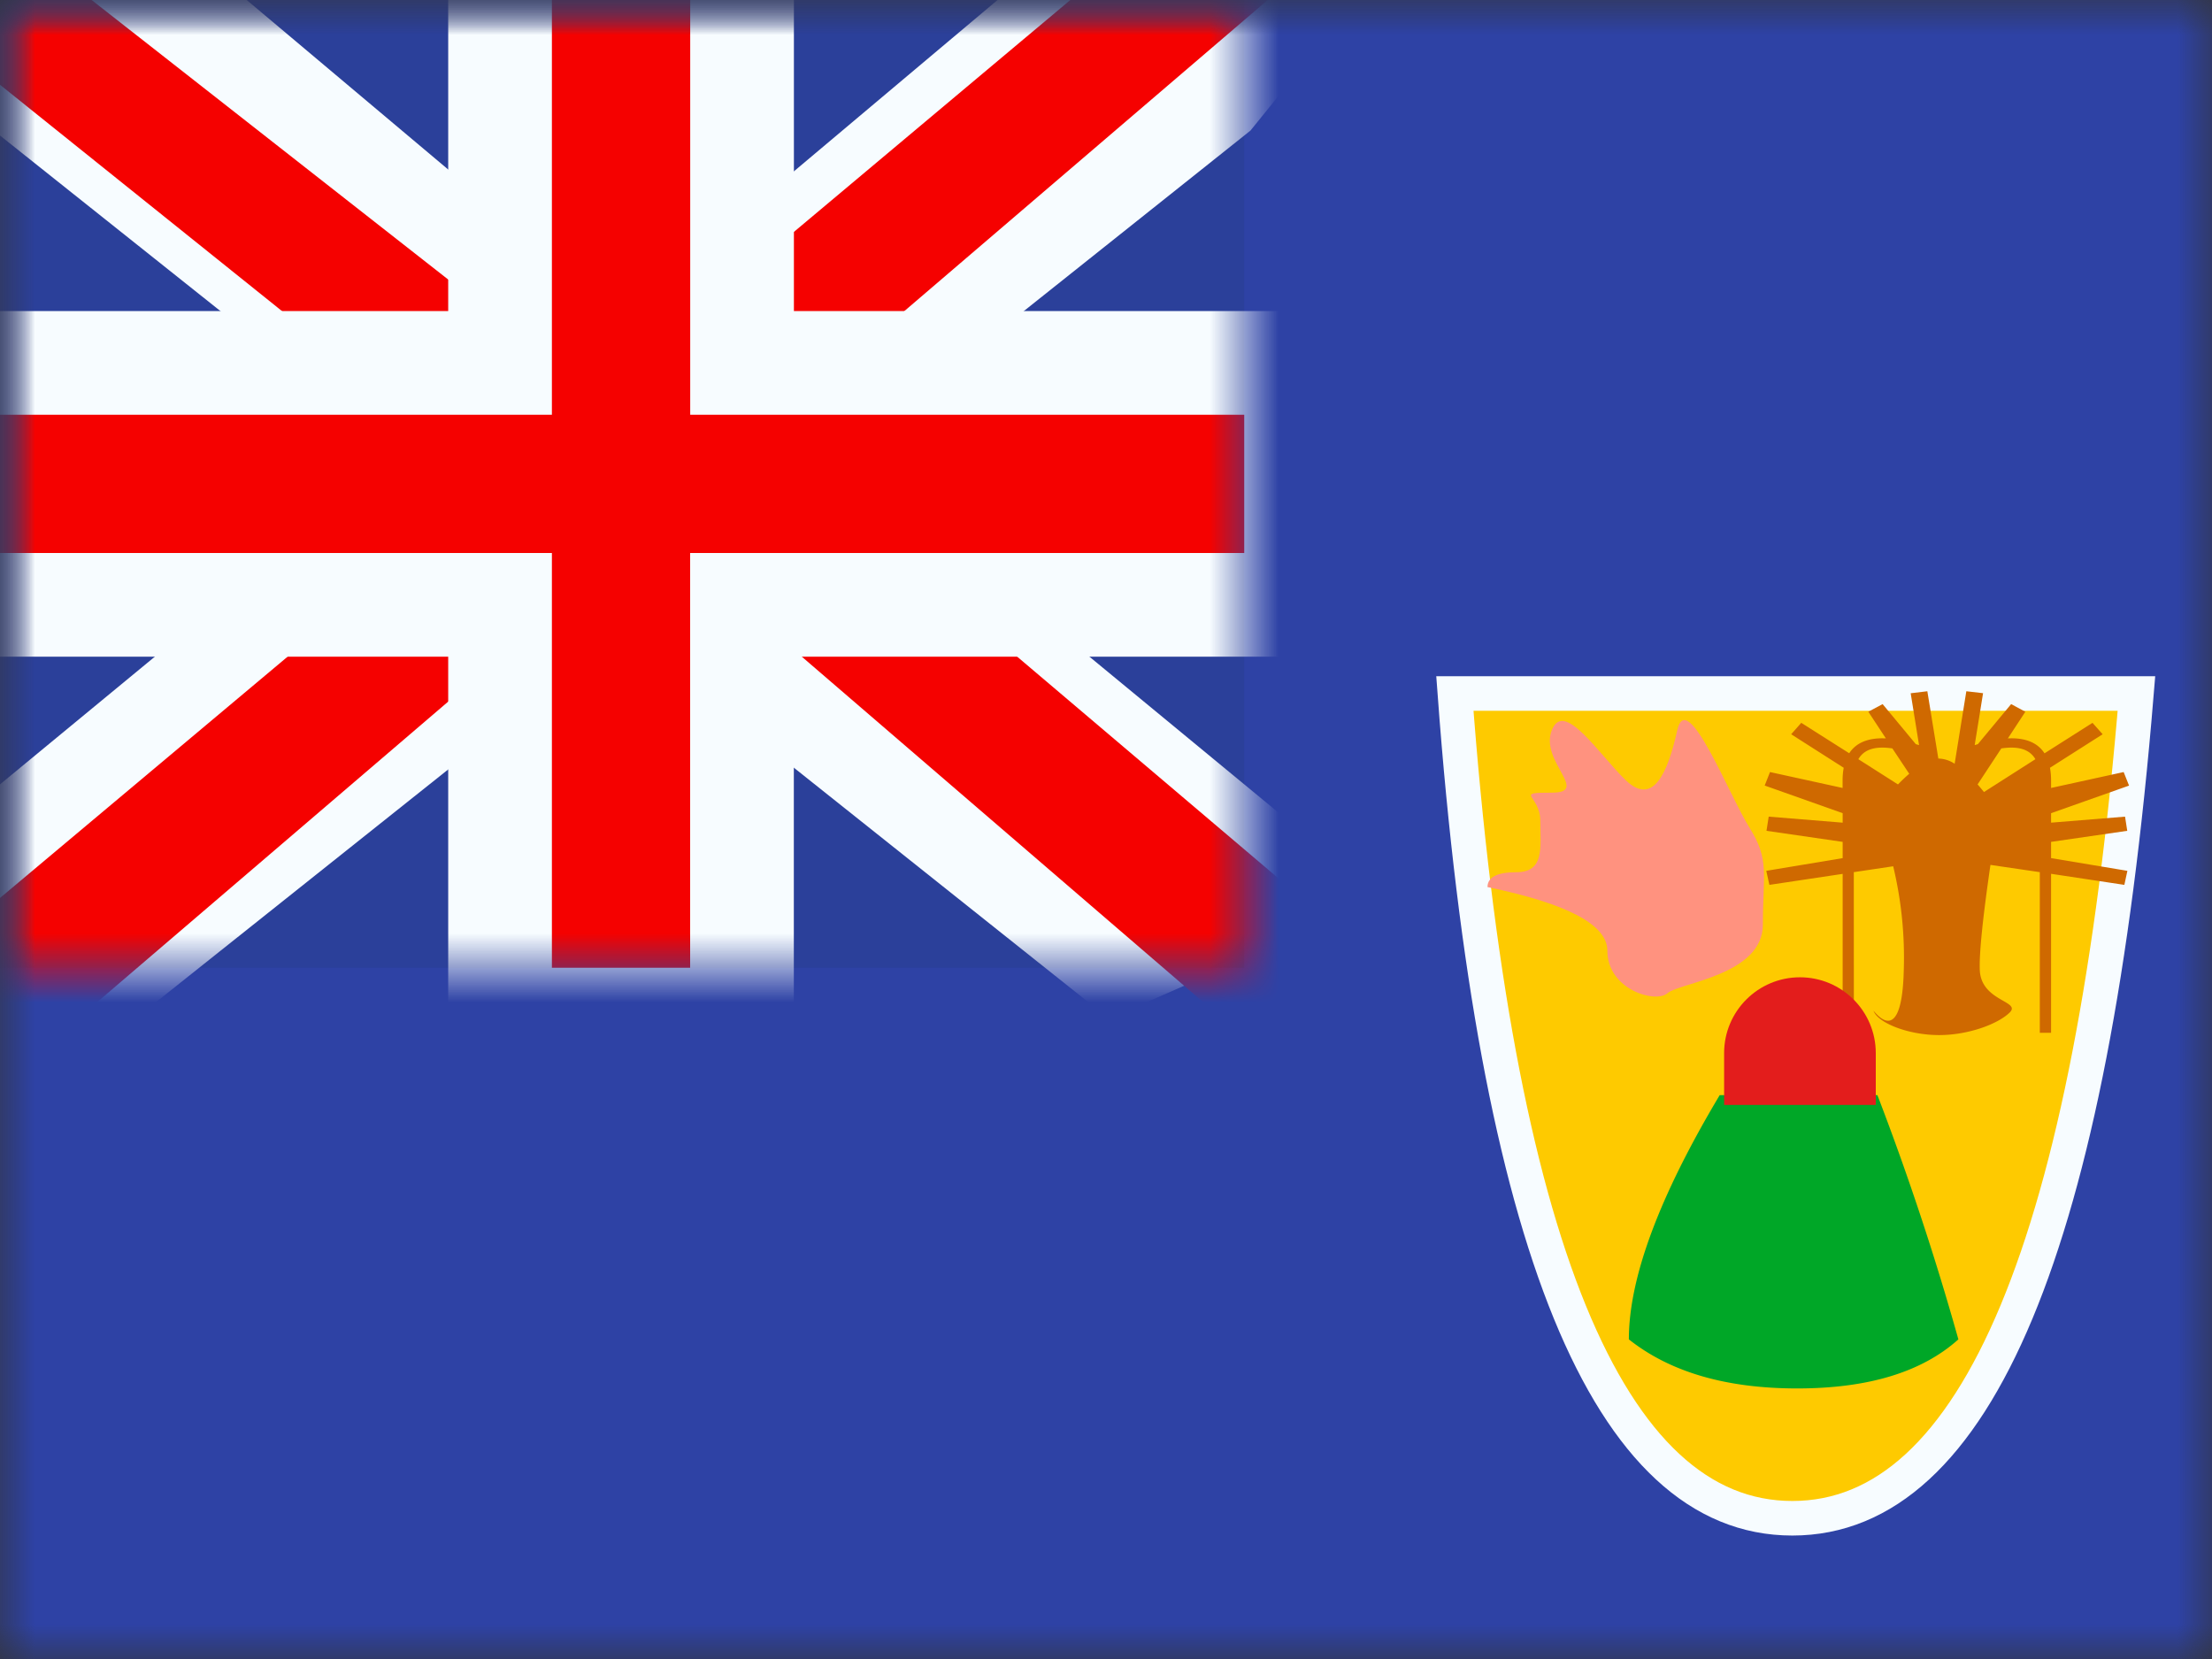 <svg xmlns="http://www.w3.org/2000/svg" xmlns:xlink="http://www.w3.org/1999/xlink" viewBox="0 0 32 24"><rect x="0" y="0" width="32" height="24" fill="#333333" stroke="none"/><defs><mask id="mantine-53zuru7re" fill="#fff"><path fill-rule="evenodd" d="M0 0h32v24H0z"/></mask><mask id="mantine-mryavculz" fill="#fff"><use fill-rule="evenodd" xlink:href="#mantine-5lvayoo4o"/></mask><mask id="mantine-nw8svmenn" fill="#fff"><use fill-rule="evenodd" xlink:href="#mantine-3grvd8ll5"/></mask><path id="mantine-5lvayoo4o" d="M0 0h32v24H0z"/><path id="mantine-3grvd8ll5" d="M0 0h18v14H0z"/></defs><g fill="none" fill-rule="evenodd" mask="url(#mantine-53zuru7re)"><use fill="#2e42a5" xlink:href="#mantine-5lvayoo4o"/><g mask="url(#mantine-mryavculz)"><path fill="#feca00" stroke="#f7fcff" stroke-width=".5" d="M21.047 10.033c.59 7.954 2.218 11.931 4.882 11.931s4.323-3.977 4.978-11.931z"/><path fill="#cf6900" d="M28.446 10l.242.028-.121.751.046-.014.481-.579.206.11-.253.386c.25-.012.43.06.53.216l.694-.441.147.165-.762.485c.01.055.016.115.016.18v.112l1.05-.23.078.196-1.128.399v.137l1.07-.087.032.205-1.102.16v.235l1.104.184-.044.203-1.06-.16v2.3h-.163v-2.324l-.714-.105c-.114.786-.165 1.295-.154 1.526.022.45.602.443.432.61-.17.166-.596.326-1.021.326-.426 0-.846-.16-.937-.327s.394.677.426-.609a5.663 5.663 0 00-.153-1.506l-.57.085.001 2.324h-.162v-2.299l-1.06.159-.045-.203 1.105-.184v-.235l-1.102-.16.032-.205 1.07.087v-.137l-1.128-.4.077-.195 1.05.23v-.112c0-.065.006-.125.016-.18l-.76-.485.146-.165.694.44c.1-.155.28-.227.53-.215l-.254-.386.207-.11.48.579.047.014-.121-.75.241-.029.159.974h.01a.44.44 0 01.226.075zm.999.983c-.082-.142-.243-.193-.493-.156l-.343.521c.03.034.06.07.092.11zm-2.561 0l.573.365c.057-.058.111-.11.163-.154l-.244-.367c-.25-.037-.41.014-.492.156z"/><path fill="#00a727" d="M24.878 15.843c-.876 1.467-1.314 2.644-1.314 3.533.597.474 1.409.71 2.435.71 1.027 0 1.804-.236 2.332-.71a40.206 40.206 0 00-1.171-3.533z"/><path fill="#e31d1c" d="M26.039 14.138c.606 0 1.097.491 1.097 1.097v.75h-2.194v-.75c0-.606.491-1.097 1.097-1.097z"/><path fill="#ff927f" d="M21.52 12.833c1.155.239 1.733.545 1.733.92 0 .564.698.767.87.615.171-.152 1.38-.259 1.38-.993s.1-.934-.193-1.4c-.294-.466-.906-2.042-1.046-1.41-.141.63-.353 1.098-.745.722-.391-.377-.894-1.173-1.07-.723-.177.45.559.903 0 .903s-.166.03-.166.41c0 .382.066.741-.349.741-.276 0-.415.072-.415.215z"/></g><g mask="url(#mantine-mryavculz)"><use fill="#2b409a" xlink:href="#mantine-3grvd8ll5"/><g mask="url(#mantine-nw8svmenn)"><g fill-rule="nonzero"><path fill="#f7fcff" d="M-2.004 13l3.96 1.737L18.09 1.889l2.09-2.582-4.236-.58-6.58 5.536-5.297 3.73z"/><path fill="#f50100" d="M-1.462 14.217l2.018 1.008L19.429-.933h-2.833z"/><path fill="#f7fcff" d="M20.004 13l-3.96 1.737L-.09 1.889-2.18-.693l4.236-.58 6.58 5.536 5.297 3.73z"/><path fill="#f50100" d="M19.87 13.873l-2.019 1.008-8.036-6.917-2.383-.773L-2.38-.684H.453l9.807 7.688 2.605.926z"/></g><path fill="#f50100" stroke="#f7fcff" stroke-width="1.5" d="M10.735-.75v6h8.015v3.5h-8.016v6h-3.5v-6H-.75v-3.5h7.984v-6z"/></g></g></g></svg>